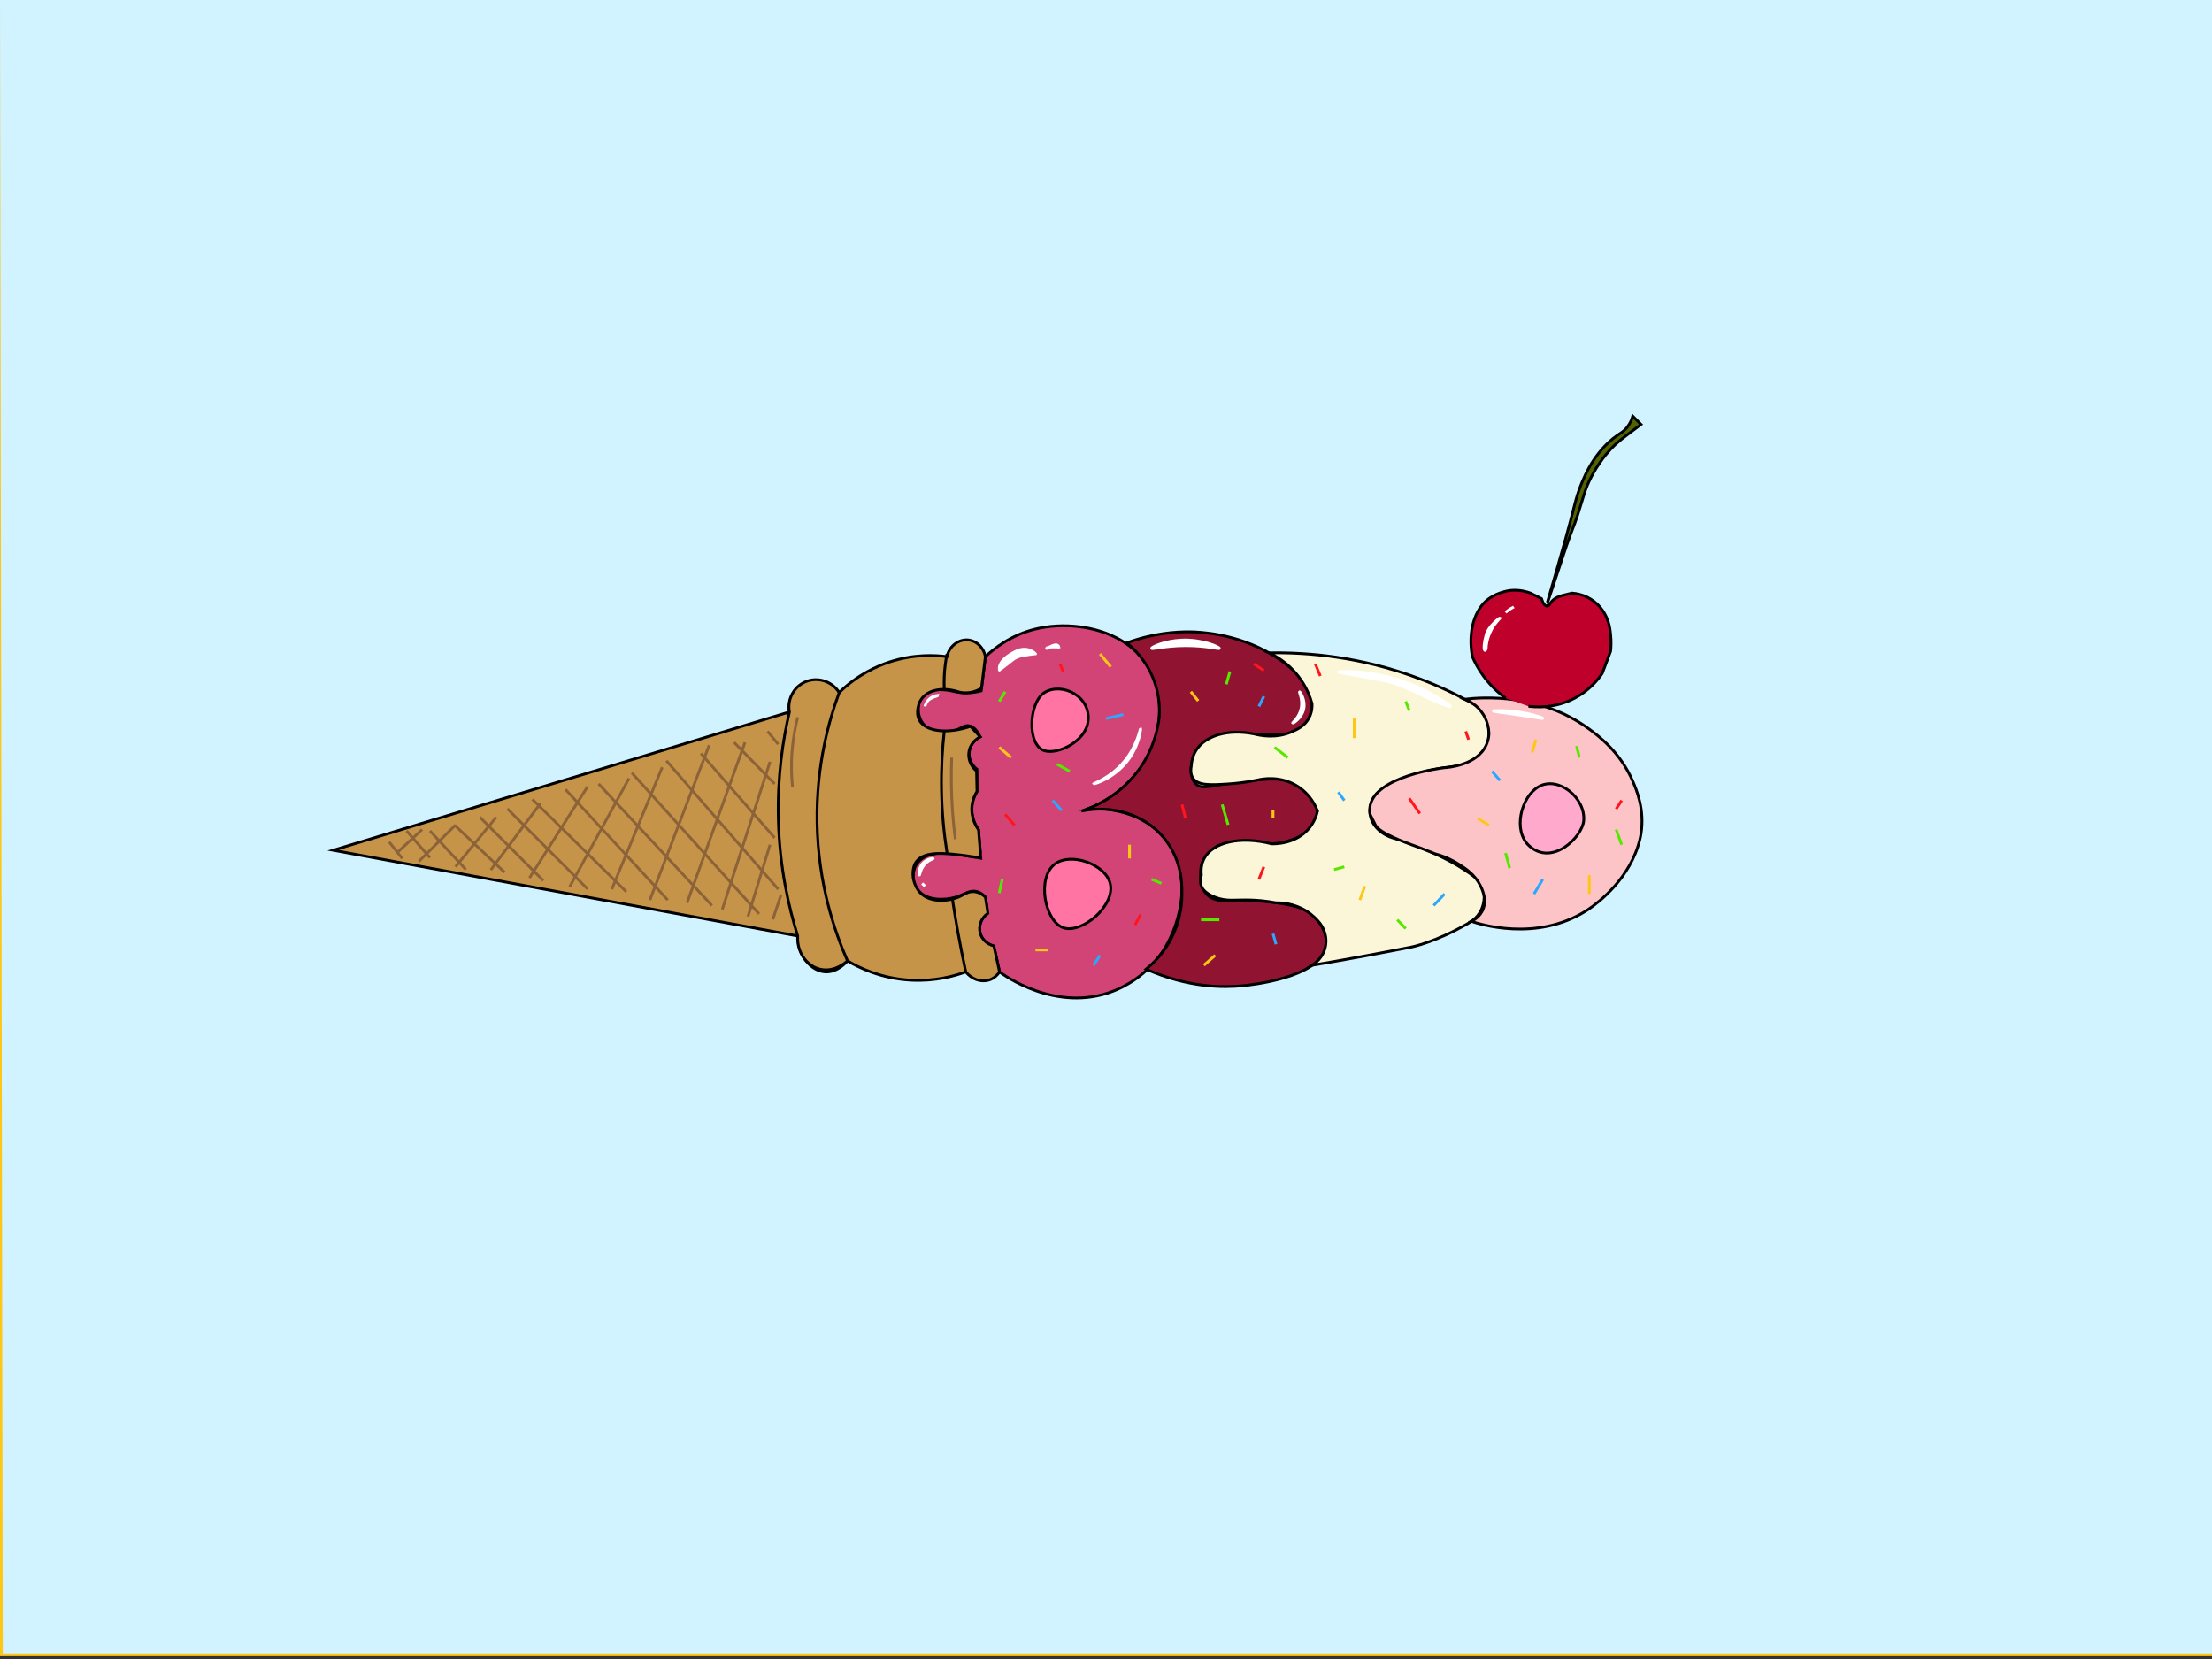 <?xml version="1.0" encoding="utf-8"?>
<!-- Generator: Adobe Illustrator 25.2.1, SVG Export Plug-In . SVG Version: 6.00 Build 0)  -->
<svg version="1.1" id="Layer_2" xmlns="http://www.w3.org/2000/svg" xmlns:xlink="http://www.w3.org/1999/xlink" x="0px" y="0px"
	 viewBox="0 0 800 600" style="enable-background:new 0 0 800 600;" xml:space="preserve">
<rect x="0" y="0" width="800" height="600" fill="#333333" stroke="none"/>
<style type="text/css">
	.st0{fill:#D1F2FF;stroke:#FFC715;stroke-miterlimit:10;}
	.st1{fill:#D14475;stroke:#000000;stroke-miterlimit:10;}
	.st2{fill:#901432;stroke:#000000;stroke-miterlimit:10;}
	.st3{fill:#FCF6D9;stroke:#000000;stroke-miterlimit:10;}
	.st4{fill:#FDC4C8;stroke:#000000;stroke-miterlimit:10;}
	.st5{fill:#FF74A3;stroke:#000000;stroke-miterlimit:10;}
	.st6{fill:#C69448;stroke:#000000;stroke-miterlimit:10;}
	.st7{fill:none;stroke:#000000;stroke-miterlimit:10;}
	.st8{fill:#883900;stroke:#8C6239;stroke-miterlimit:10;}
	.st9{fill:#FFAACD;stroke:#000000;stroke-miterlimit:10;}
	.st10{fill:#BF002B;stroke:#000000;stroke-miterlimit:10;}
	.st11{fill:#4F6400;stroke:#000000;stroke-miterlimit:10;}
	.st12{fill:#FEFFD1;stroke:#FFFFFF;stroke-miterlimit:10;}
	.st13{fill:#FBFFDA;stroke:#000000;stroke-miterlimit:10;}
	.st14{fill:#883900;stroke:#000000;stroke-miterlimit:10;}
	.st15{fill:#99582B;stroke:#8C6239;stroke-miterlimit:10;}
	.st16{fill:none;stroke:#8C6239;stroke-miterlimit:10;}
	.st17{fill:#FFFFFF;stroke:#FFFFFF;stroke-miterlimit:10;}
	.st18{fill:#D1F2FF;stroke:#FF151B;stroke-miterlimit:10;}
	.st19{fill:#D1F2FF;stroke:#2AA8FF;stroke-miterlimit:10;}
	.st20{fill:#D1F2FF;stroke:#55E900;stroke-miterlimit:10;}
</style>
<polygon class="st0" points="800.5,598.5 0.5,598.5 -0.5,-1.5 800.5,-1.5 "/>
<path class="st1" d="M361.5,351.5c1.46,1.1,20.43,14.9,41,7c2.68-1.03,12.63-5.21,19-16c5.51-9.33,10.11-26.47,0-39
	c-9.77-12.1-26.19-11.14-28-11c3.5-1.36,9.47-4.21,15-10c2.49-2.6,7.99-8.51,10-18c0.49-2.33,2.78-13.13-3-23
	c-2.46-4.19-5.91-7.43-9.91-9.82c-9.29-5.54-21.52-6.51-31.09-4.18c-8.92,2.17-15.02,7.09-18.12,10l-1.51,12.36
	c-3.13,0.82-5.63,0.81-7.36,0.64c-2.55-0.24-3.2-0.81-6-1c-2.92-0.19-5.24-0.35-7,1c-2.91,2.23-2.34,7.08-2.25,7.73
	c0.26,1.19,0.83,2.89,2.25,4.27c2.67,2.61,7.01,2.81,10,2c3.13-0.85,3.99-2.42,6-2c1.95,0.4,3.22,2.35,4,4c-2.37,1.12-3.92,3.45-4,6
	c-0.1,3.46,2.57,5.51,2.81,5.7c0.01,2.68,0.01,5.36,0.02,8.04c-0.61,1.01-1.78,3.23-1.84,6.27c-0.08,3.92,1.72,6.69,2.39,7.61
	l0.63,7.92c0.1,1.19-0.95,2.16-2.14,1.96c-0.86-0.15-1.82-0.31-2.88-0.49c-3.86-0.65-5.79-0.98-6-1c-1.02-0.08-8.92-0.74-12,4
	c-0.5,0.77-1.49,2.64-1.12,5.84c0.21,1.02,0.72,2.75,2.12,4.16c3.12,3.17,8.99,3.15,13,2c3.53-1.02,5.3-2.83,8-2
	c1.37,0.42,2.32,1.32,2.89,1.98l0.57,3.72c0.19,1.2-0.24,2.39-1.04,3.31c-1.44,1.65-2,3.9-1.42,5.98c0.47,1.71,1.67,3.13,3.24,3.95
	c1.07,0.56,1.88,1.5,2.14,2.68L361.5,351.5z"/>
<path class="st2" d="M414.5,350.5c15.47,6.85,28.2,6.68,35,6c2.47-0.25,27.75-2.79,30-14c0.84-4.16-1.69-8.59-4-11
	c-1.89-1.97-4.77-3.77-14-5c-15.07-2.01-21.17,1.01-25-3c-1.39-1.46-2.74-4.11-2.21-9.39c0.15-1.51,0.77-2.95,1.75-4.11
	c1.53-1.82,3.16-3.73,5.46-4.49c4.35-1.18,6.54-1.17,9-1c4.04,0.28,8.09,1.44,14,0c1.22-0.3,10.92-2.67,12-9
	c0.84-4.94-3.98-9.83-8-12c-4.38-2.36-8.98-1.94-18-1c-11.89,1.24-15.55,3.39-18,1c-2.74-2.67-2.13-9.22,1-13
	c4.35-5.26,14.23-6,19-5c0.33,0.07,3.22,0,9,0c0.2,0,1,0,1,0c3.65,0,3.8,0.01,4,0c2.29-0.1,4.17-2.11,5-3
	c3.08-3.29,3.08-7.52,3.01-8.89c0-0.05-0.01-0.09-0.01-0.11c-0.11-1.73-0.77-6.49-9-13c-1.81-1.43-3.66-2.69-5.52-3.8
	c-13.03-7.77-26.54-8.16-29.48-8.2c-5.09-0.07-13.3,0.45-23,4c2.37,1.91,7.29,6.43,10,14c1.9,5.3,1.95,9.97,1.76,12.8
	c-0.45,3.86-1.83,10.98-6.76,18.2c-7.35,10.77-17.77,14.67-21.37,15.83c11.11-2.31,22.38,1.13,29.37,9.17
	c6.9,7.93,7.01,17.33,6.95,19.95c0.09,3.07-0.16,8.73-2.95,15.05C421.46,344.37,416.93,348.55,414.5,350.5z"/>
<path class="st3" d="M474.62,349.1c13.23-2.22,25.09-4.49,35.88-6.6c0,0,8.6-1.68,20.43-8.53c1.06-0.62,3.22-1.91,4.57-4.47
	c1.51-2.85,1.87-6.98,0-10c-1.02-1.64-2.65-2.79-6-5c-3.2-2.11-5.68-3.36-9-5c-5.04-2.49-9.83-4.34-14.14-5.73
	c-0.58-0.19-1.16-0.32-1.75-0.47c-4.97-1.25-8.57-4.76-9.11-8.8c-0.46-3.45,1.42-6.22,2-7c0.49-0.66,1.48-1.79,6-4
	c5.91-2.89,5.49-2.72,10-4c4.12-1.17,7.97-1.71,10-2c3.2-0.45,4.01-0.39,6-1c2.49-0.76,5.13-1.57,7-4c1.89-2.45,1.96-5.22,2-7
	c0.04-1.63,0.05-6.04-3.44-9.36c-0.67-0.63-1.43-1.14-2.24-1.59c-5.63-3.17-12.07-6.29-19.32-9.04c-21.29-8.08-40.7-9.62-54.53-9.39
	c2.4,1.12,6.79,3.58,10.53,8.39c2.98,3.83,4.36,7.61,5.02,10c0.09,2.31-0.47,3.93-1.02,5c-1.61,3.12-4.51,4.38-6.43,5.21
	c-5.63,2.42-11.09,1.36-13.52,0.72c-9.3-1.86-17.68,0.5-21.06,6.07c-0.71,1.17-1.47,2.93-1.64,5.45c-0.23,1.21-0.38,3.08,0.64,4.55
	c1.85,2.67,6.42,2.43,13,2c2.56-0.17,6.18-0.54,10.51-1.45c1.24-0.29,8.06-1.78,14.49,2.45c4.56,3,6.41,7.22,7.02,8.83
	c-0.38,1.61-1.19,3.95-3.02,6.17c-4.81,5.82-12.45,5.71-13.6,5.67c-11.44-2.97-21.31-0.52-24.4,5.33c-0.63,1.19-1.29,3.12-1,6
	c-0.27,0.86-0.6,2.41,0,4c0.22,0.59,1.07,2.49,5,4c4.3,1.65,7.04,0.81,13,1c2.13,0.07,5.23,0.29,9,1c2.04-0.04,6.52,0.18,11,3
	c2.27,1.43,3.85,3.09,4.87,4.39c0.46,0.59,2.62,3.52,2.13,7.61C478.92,346.32,475.13,348.78,474.62,349.1z"/>
<path class="st4" d="M532.15,333.22c2.85,0.96,23.34,7.53,41.35-3.72c1.52-0.95,12.82-8.21,18-21c1.41-3.47,1.86-6.11,2-7
	c1.36-8.67-1.53-15.6-3-19c-4.54-10.5-12.32-16.32-16-19c-17.56-12.8-38.11-11.37-44.75-10.63c1.14,0.45,4.49,1.93,6.75,5.63
	c1.77,2.9,1.98,5.71,2,7c-0.11,1.68-0.54,3-1,4c-3.44,7.44-14.18,8.11-15.07,8.15c-1.26,0.14-24.93,3.08-26.93,13.85
	c-0.17,0.9-0.19,1.9,0,3c0.01,0.02,0.99,1.98,1,2c0.99,1.99,0.99,1.99,1,2c1.47,2.88,11.49,6.46,13,7c1.95,0.7,4.88,1.79,8.48,3.27
	c3.82,1.03,6.67,2.55,8.52,3.73c2.65,1.69,5.97,3.85,8,8c0.7,1.43,1.06,2.72,1.26,3.65c0.17,0.8,0.4,2.46-0.26,4.35
	C535.41,331.61,532.73,332.95,532.15,333.22z"/>
<path class="st5" d="M377.78,250.46c6.21-3.83,16.94,1.29,15.72,10.53c-0.95,7.23-10.93,11.98-15.72,10.53
	C371.27,269.54,372.03,254.01,377.78,250.46z"/>
<path class="st5" d="M381.5,312.5c5.83-4.39,18.25,0.05,20,7c2.01,7.98-10.28,18.42-17,16C377.85,333.11,374.87,317.49,381.5,312.5z
	"/>
<g id="Layer_3">
	<path class="st6" d="M120.5,307.5l168,31c0.08,7.38,4.97,12.75,10,13c4.3,0.21,7.47-3.38,8-4c3.97,2.36,12.04,6.43,23,7
		c8.73,0.45,15.69-1.5,19.78-3c2.13,2.62,5.37,3.8,8.22,3c2.28-0.64,3.56-2.35,4-3c-0.69-3.14-1.38-6.29-2.07-9.43
		c-2.39-0.53-4.3-2.29-4.93-4.57c-0.74-2.66,0.38-5.58,2.79-7.18c-0.3-1.95-0.6-3.89-0.9-5.84c-0.83-0.79-2.15-1.77-3.89-1.98
		c-2.35-0.29-3.67,1.04-6,2c-3.87,1.6-9.57,1.81-13-1c-0.79-0.64-2.54-2.34-3.24-5.98c-0.39-3.38,0.55-5.13,1.24-6.02
		c3.06-3.91,10.8-2.92,18-2c2.15,0.27,3.93,0.62,5.21,0.89c-0.27-3.43-0.55-6.85-0.82-10.28c-0.66-0.92-2.84-4.19-2.39-8.61
		c0.25-2.43,1.19-4.25,1.84-5.27c-0.05-2.46-0.11-4.92-0.16-7.39c-2.22-1.81-3.27-4.66-2.68-7.35c0.73-3.33,3.62-4.81,4-5
		c-1.17-1.26-2.35-2.53-3.52-3.79c-8.81,2.99-16.32,1.72-18.48-2.21c-0.44-0.8-0.94-2.22-0.51-4.53c0.3-1.68,0.97-2.78,1.51-3.47
		c2.56-3.21,7.94-4.05,13.51-2.16c0.84,0.18,2.05,0.33,3.49,0.16c2.08-0.25,3.62-1.06,4.46-1.59c0.47-3.8,0.94-7.61,1.41-11.41
		c-0.57-3.16-2.99-5.58-5.88-6c-3.53-0.52-7.19,2.03-8,6c-4.08-0.54-11.9-1.03-21,2c-3.9,1.3-11.15,4.29-18,11
		c-2.53-3.58-7-5.18-11-4c-4.55,1.34-7.6,6-7,11c-26.29,7.97-52.58,15.93-78.86,23.9C177.92,290.1,149.21,298.8,120.5,307.5z"/>
	<path class="st6" d="M288.5,338.5c-3.22-10.24-6.55-24.61-7-42c-0.41-15.78,1.69-29.12,4-39c-0.89-4.63,1.65-9.27,6-11
		c4.4-1.75,9.5-0.06,12,4c-3.69,10-8.35,26.4-8,47c0.38,22.47,6.56,39.93,11,50c-0.29,0.28-4.63,4.33-10,3
		C291.68,349.31,288.12,344.29,288.5,338.5z"/>
	<path class="st7" d="M294.5,286.5"/>
	<path class="st6" d="M342.5,237.5"/>
	<path class="st6" d="M342.5,236.5c-0.47,2.33-0.86,5.01-1,8c-0.08,1.78-0.07,3.45,0,5"/>
	<path class="st6" d="M341.5,264.5c-0.69,6.2-1.13,13.25-1,21c0.14,8.59,0.94,16.32,2,23"/>
	<path class="st6" d="M344.5,325.5c0.59,3.91,1.26,7.92,2,12c0.87,4.81,1.81,9.48,2.78,14"/>
	<line class="st8" x1="164.74" y1="313.5" x2="179.5" y2="295.5"/>
	<line class="st8" x1="177.5" y1="314.62" x2="195.5" y2="290.5"/>
	<line class="st8" x1="191.5" y1="317.5" x2="212.5" y2="284.5"/>
	<line class="st8" x1="206.02" y1="320.74" x2="227.5" y2="281.5"/>
	<path class="st8" d="M221.26,321.6c6.08-14.7,12.16-29.4,18.24-44.1"/>
	<path class="st8" d="M235.04,325.5c7.15-18.67,14.3-37.33,21.46-56"/>
	<line class="st8" x1="248.5" y1="326.5" x2="269.43" y2="268.5"/>
	<path class="st8" d="M261.22,328.91c5.76-17.8,11.52-35.61,17.28-53.41"/>
	<path class="st8" d="M270.5,331.5c2.67-8.67,5.33-17.33,8-26"/>
	<path class="st8" d="M279.5,332.5c1-3,2-6,3-9"/>
</g>
<path class="st9" d="M556.5,284.5c7-4,17,4,16.27,12.34c-0.51,5.78-11.27,16.66-19.7,9.09C547.06,300.52,549.98,288.23,556.5,284.5z
	"/>
<path class="st1" d="M348.5,360.5"/>
<path class="st10" d="M544.5,252.5c-2.28-1.67-5.26-4.25-8-8c-1.85-2.53-3.12-4.97-4-7c-1.7-8.94,0.74-17.26,6-21
	c3.61-2.57,7.82-2.97,7.82-2.97c3.25-0.31,5.83,0.46,7.18,0.97c1.33,0.67,2.67,1.33,4,2c1.04,3.39,2.46,3.01,3,2
	c0.91-1.71,2.64-2.55,4-3c1.33-0.33,2.67-0.67,4-1c1.39,0.1,4.76,0.52,8,3c3.35,2.57,4.58,5.83,5,7c0.68,1.9,0.84,3.51,1,5
	c0.26,2.45,0.15,4.53,0,6c-1,2.67-2,5.33-3,8c-1.46,2.16-4.58,6.14-10,9c-7.28,3.84-14.17,3.27-16.72,2.93"/>
<path class="st11" d="M559.5,218.5c0.02,0.01,0.08-0.22,1-3c0.41-1.24,0.25-0.74,2-6c3.53-10.6,3.41-10.3,4-12
	c2.55-7.41,2.36-6.01,4-11c2.22-6.75,2.56-9.3,5-14c1.24-2.39,2.4-4.13,3-5c0.99-1.44,2.91-4.17,6-7c1.04-0.96,2.33-2.01,5-4
	c1.74-1.3,3.14-2.35,4-3c-1-1-2-2-3-3c-0.28,1.01-0.84,2.52-2,4c-1.42,1.81-2.58,2.1-5,4c-2.47,1.94-4.02,3.81-5,5
	c-1.12,1.36-2.49,3.22-4,6c-3.26,6.01-4.65,11.62-5,13C565.53,198.4,559.28,218.44,559.5,218.5z"/>
<path class="st12" d="M537.5,234.5c-0.13,1.43-1.7,1.36,0-5c0.79-2.97,4.88-6.15,5-6c0.1,0.13-1.6,1.45-3,4
	C537.47,231.2,537.52,234.29,537.5,234.5z"/>
<path class="st13" d="M627.5,199.5"/>
<path class="st12" d="M547.5,219.5c-0.55,0.36-1.1,0.39-3,2"/>
<path class="st14" d="M156.5,342.5"/>
<path class="st15" d="M155.5,300.5c4.33,4.67,8.67,9.33,13,14"/>
<path class="st8" d="M164.5,298.5c6,5.67,12,11.33,18,17"/>
<path class="st8" d="M173.5,295.5c7.67,7.67,15.33,15.33,23,23"/>
<path class="st8" d="M183.5,292.5c9.67,9.67,19.33,19.33,29,29"/>
<path class="st8" d="M192.55,289.09c11.32,11.14,22.63,22.28,33.95,33.41"/>
<path class="st8" d="M204.5,285.5c12.33,13.33,24.67,26.67,37,40"/>
<path class="st8" d="M216.5,283.5c13.67,14.67,27.33,29.33,41,44"/>
<path class="st8" d="M228.5,279.5c15.33,17,30.67,34,46,51"/>
<line class="st8" x1="241" y1="275.13" x2="281.45" y2="321.6"/>
<line class="st8" x1="253.5" y1="272.5" x2="280.15" y2="303"/>
<line class="st8" x1="265.5" y1="268.5" x2="280.15" y2="283.5"/>
<line class="st8" x1="277.6" y1="264.5" x2="281.45" y2="269.17"/>
<line class="st8" x1="143.47" y1="308.5" x2="152.66" y2="300"/>
<line class="st8" x1="151.47" y1="311.55" x2="164.74" y2="298.36"/>
<line class="st15" x1="147.04" y1="300.5" x2="155.5" y2="310.19"/>
<line class="st15" x1="140.74" y1="304.5" x2="145.5" y2="310.5"/>
<path class="st16" d="M288.51,259.39c-0.88,3.38-1.67,7.49-2.05,12.2c-0.4,4.99-0.22,9.4,0.16,13.03"/>
<path class="st17" d="M361.5,242.5c-0.04-0.32,2.63-2.06,4.3-3.5c1.15-1,2.56-1.65,4.07-1.9c3.69-0.61,4.55-0.63,4.64-0.6
	c0.11,0.04-2.68-3.07-7-1C360.03,239.09,361.51,242.55,361.5,242.5z"/>
<path class="st17" d="M378.4,234.5c0.58-0.25,0.28-0.45,0.1,0c-0.19,0.46,4.38-3.11,4.5,0"/>
<path class="st17" d="M384.5,236.5"/>
<path class="st17" d="M416.5,234.5c-0.19-0.44,4.76-2.74,10.88-3c7.49-0.32,13.8,2.54,13.61,3c-0.15,0.38-4.64-1.03-12.25-1
	C421.26,233.53,416.68,234.91,416.5,234.5z"/>
<path class="st17" d="M469.96,250.18c0.21-0.06,2.29,3,1.54,6.32c-0.74,3.27-3.85,5.14-4,5c-0.14-0.12,2.23-1.83,3-5
	C471.34,253.08,469.76,250.24,469.96,250.18z"/>
<path class="st17" d="M412.5,263.5c0.17,0.06-0.51,6.4-5,12c-4.96,6.19-11.92,8.14-12,8c-0.07-0.13,6.03-2.08,11-8
	C411.38,269.69,412.33,263.44,412.5,263.5z"/>
<path class="st17" d="M334.5,255.5c0.05-0.2,0.13-0.47,0.27-0.78c0,0,0.28-0.65,0.73-1.22c0.97-1.22,4.01-1.95,4-2
	c-0.01-0.03-1.55-0.06-3,1C335.04,253.57,334.61,255.07,334.5,255.5z"/>
<path class="st17" d="M332.5,316.5c-0.18-0.04-0.35-2.28,1-4c1.46-1.86,3.94-2.14,4-2c0.05,0.12-1.59,0.47-3,2
	C332.79,314.35,332.68,316.54,332.5,316.5z"/>
<path class="st17" d="M333.5,319.5c1,1,1,1,1,1"/>
<path class="st17" d="M484.02,242.99c0.01-0.13,13.65-1.16,28.35,5.34c6.35,2.81,12.32,6.77,12.12,7.17c-0.18,0.36-5.51-1.89-8-3
	c-4.19-1.87-5.68-2.88-9.76-4.43c-2.12-0.81-3.72-1.39-4.79-1.62C491.37,244.21,484.01,243.3,484.02,242.99z"/>
<path class="st17" d="M540.06,257.16c0-0.23,4.12-0.33,8.52,0.26c5.2,0.69,9.53,2.17,9.38,2.4c-0.11,0.17-2.52-0.37-10.47-1.52
	C541.96,257.51,540.06,257.32,540.06,257.16z"/>
<path class="st16" d="M344.19,274c-0.17,4.25-0.2,8.91,0,13.93c0.22,5.69,0.7,10.9,1.31,15.57"/>
<line class="st0" x1="361.39" y1="270.28" x2="365.68" y2="274"/>
<line class="st0" x1="430.69" y1="250.17" x2="433.34" y2="253.49"/>
<line class="st0" x1="489.77" y1="259.86" x2="489.77" y2="266.96"/>
<line class="st0" x1="534.45" y1="295.98" x2="538.51" y2="298.5"/>
<line class="st0" x1="555.5" y1="267.5" x2="554.11" y2="272.14"/>
<line class="st0" x1="374.5" y1="343.55" x2="378.89" y2="343.55"/>
<line class="st0" x1="408.5" y1="305.5" x2="408.5" y2="310.47"/>
<line class="st0" x1="491.81" y1="325.5" x2="493.6" y2="320.5"/>
<line class="st0" x1="574.79" y1="316.5" x2="574.79" y2="323.3"/>
<line class="st0" x1="460.4" y1="295.98" x2="460.4" y2="293.09"/>
<line class="st0" x1="397.85" y1="236.5" x2="401.72" y2="241.17"/>
<line class="st0" x1="435.4" y1="349.1" x2="439.5" y2="345.5"/>
<line class="st18" x1="530.11" y1="264.5" x2="531.13" y2="267.5"/>
<line class="st18" x1="363.53" y1="294.53" x2="366.96" y2="298.5"/>
<line class="st18" x1="383.39" y1="240.15" x2="384.5" y2="243"/>
<line class="st18" x1="412.52" y1="330.79" x2="410.5" y2="334.5"/>
<line class="st18" x1="453.51" y1="240.15" x2="457.09" y2="242.5"/>
<line class="st18" x1="427.48" y1="290.96" x2="428.75" y2="295.98"/>
<line class="st18" x1="455.3" y1="318.02" x2="457.09" y2="313.49"/>
<line class="st18" x1="475.72" y1="240.15" x2="477.5" y2="244.5"/>
<line class="st18" x1="509.68" y1="288.75" x2="513.51" y2="294.21"/>
<line class="st18" x1="586.5" y1="289.5" x2="584.49" y2="292.59"/>
<line class="st19" x1="484.02" y1="286.5" x2="486.19" y2="289.5"/>
<line class="st19" x1="457.09" y1="251.83" x2="455.3" y2="255.5"/>
<line class="st19" x1="400" y1="259.86" x2="406.28" y2="258.42"/>
<line class="st19" x1="380.7" y1="289.5" x2="383.94" y2="293.09"/>
<line class="st19" x1="395.5" y1="349.1" x2="397.85" y2="345.5"/>
<line class="st19" x1="460.4" y1="337.68" x2="461.5" y2="341.5"/>
<line class="st19" x1="522.45" y1="323.3" x2="518.5" y2="327.5"/>
<line class="st19" x1="539.61" y1="278.96" x2="542.5" y2="282.28"/>
<line class="st19" x1="554.8" y1="323.3" x2="557.95" y2="318.02"/>
<line class="st20" x1="508.4" y1="253.67" x2="509.68" y2="256.98"/>
<line class="st20" x1="363.53" y1="250.17" x2="361.39" y2="253.67"/>
<line class="st20" x1="382.32" y1="276.4" x2="386.87" y2="278.96"/>
<line class="st20" x1="362.46" y1="318.02" x2="361.39" y2="323"/>
<line class="st20" x1="416.5" y1="318.02" x2="420.06" y2="319.5"/>
<line class="st20" x1="444.83" y1="242.85" x2="443.5" y2="247.5"/>
<line class="st20" x1="442.02" y1="290.96" x2="444.16" y2="298.29"/>
<line class="st20" x1="441" y1="332.64" x2="434.36" y2="332.64"/>
<line class="st20" x1="460.95" y1="270.28" x2="465.77" y2="274"/>
<line class="st20" x1="486.19" y1="313.49" x2="482.5" y2="314.5"/>
<line class="st20" x1="505.34" y1="332.64" x2="508.4" y2="335.85"/>
<line class="st20" x1="570.19" y1="269.82" x2="571.21" y2="274"/>
<line class="st20" x1="544.5" y1="308.52" x2="546" y2="313.99"/>
<line class="st20" x1="584.49" y1="300" x2="586.5" y2="305.5"/>
</svg>
